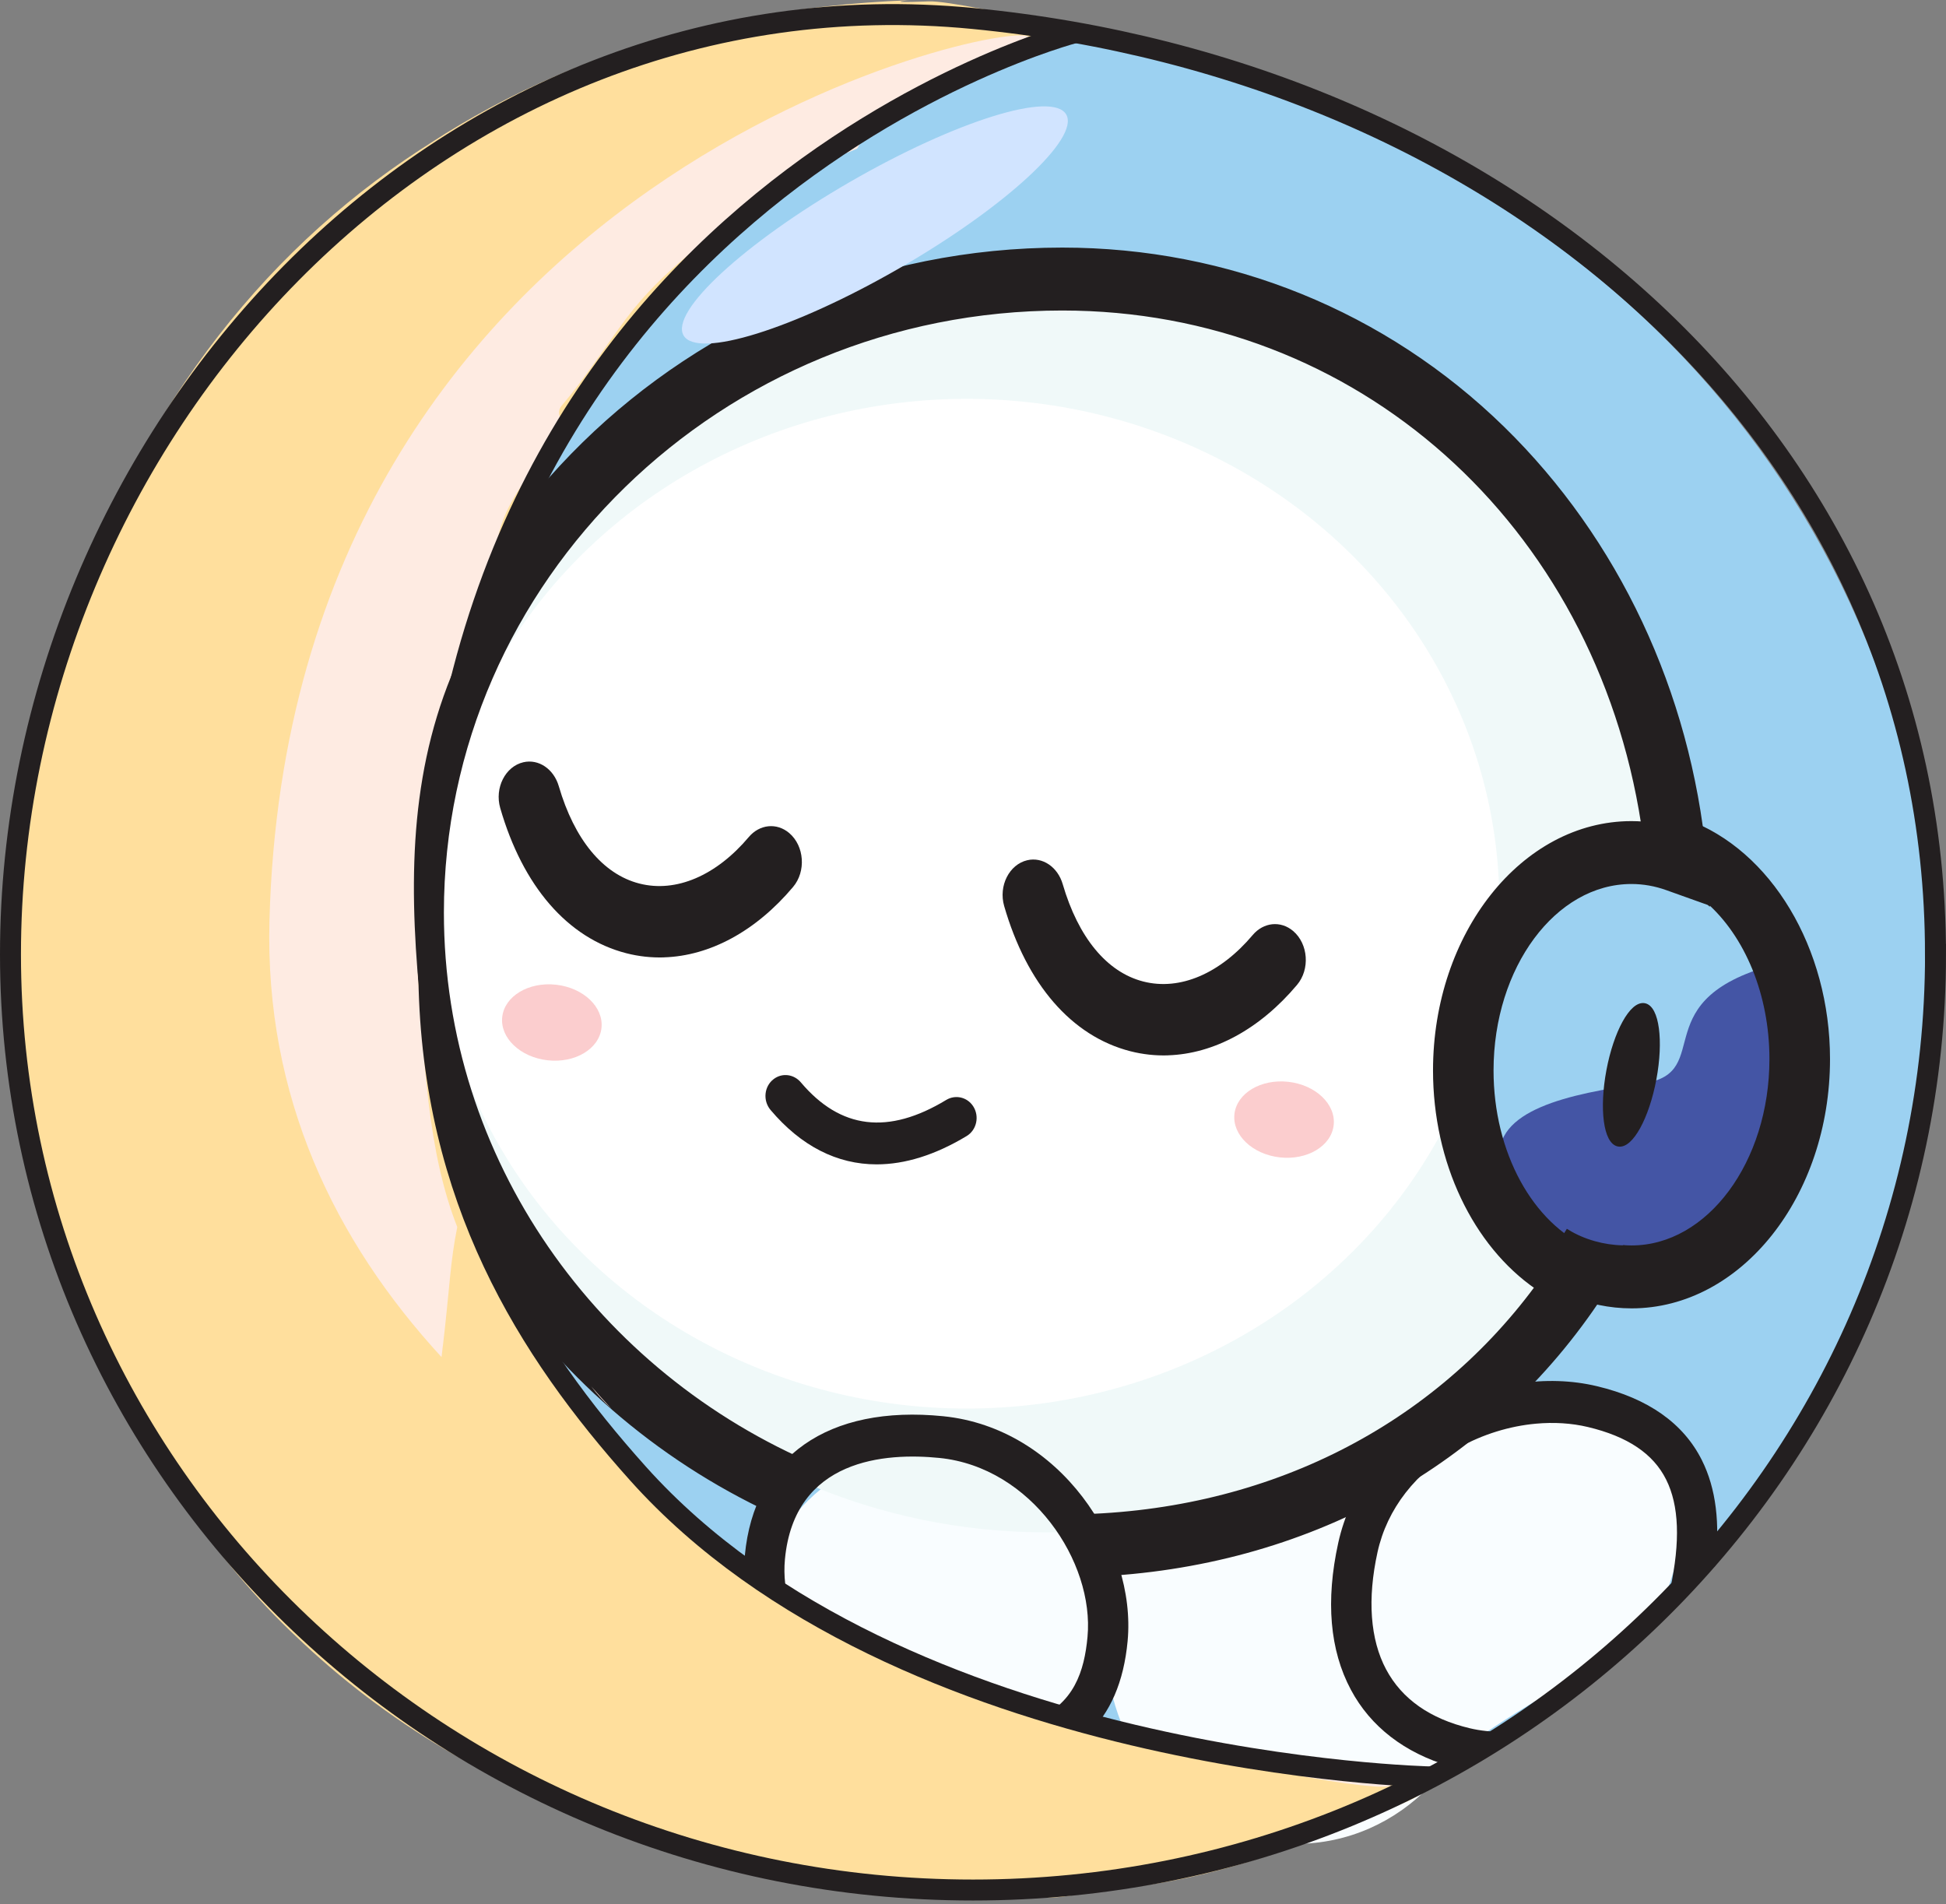 <?xml version="1.0" encoding="UTF-8"?>
<svg id="Layer_2" data-name="Layer 2" xmlns="http://www.w3.org/2000/svg" viewBox="0 0 464.21 454.19">
  <rect x="0" y="0" width="464.21" height="454.19" fill="#808080" stroke="none"/>
  <defs>
    <style>
      .cls-1 {
        fill: none;
        stroke-width: 5px;
      }

      .cls-1, .cls-2 {
        stroke-miterlimit: 10;
      }

      .cls-1, .cls-2, .cls-3 {
        stroke: #231f20;
      }

      .cls-2, .cls-3, .cls-4 {
        fill: #231f20;
      }

      .cls-5 {
        fill: #fff;
      }

      .cls-5, .cls-6, .cls-7, .cls-8, .cls-9, .cls-4, .cls-10, .cls-11, .cls-12, .cls-13 {
        stroke-width: 0px;
      }

      .cls-6 {
        fill: #d1e4ff;
      }

      .cls-3 {
        stroke-miterlimit: 10;
        stroke-width: 1px;
      }

      .cls-7 {
        fill: #ffdf9d;
      }

      .cls-8 {
        fill: #9cd1f1;
      }

      .cls-9 {
        fill: #fbcdce;
      }

      .cls-10 {
        fill: #feebe2;
      }

      .cls-11 {
        fill: #f9fdff;
      }

      .cls-12 {
        fill: #f0f9f9;
      }

      .cls-13 {
        fill: #4455a5;
      }
    </style>
  </defs>
  <path class="cls-8" d="M461.46,217.15c13.06,113.68-92.7,228.37-197.24,228.37s-196.99-115.97-196.99-230.46S154.27-14.96,256.51,7.76c108.96,24.21,191.75,94.59,204.95,209.39Z"/>
  <ellipse class="cls-11" cx="309.13" cy="392.87" rx="45.14" ry="46.96"/>
  <path class="cls-13" d="M422.58,251.91c11.64-2.91-8.29,44.41-26.06,46.93-17.77,2.52-37.14-9.4-38.76-21.75-1.61-12.34,16.41-16.13,34.17-18.65,17.77-2.52-.57-20.38,32.71-28.7l-2.07,22.17Z"/>
  <path class="cls-11" d="M401.19,365.53c-4.67,29.4-15.53,26.65-47.57,48.27-19.29,13.02-29.25-12.05-29.25-34.46s18.64-40.56,41.63-40.56,38.7,4.65,35.19,26.75h0Z"/>
  <ellipse class="cls-11" cx="222.35" cy="386.47" rx="41.63" ry="40.56"/>
  <path class="cls-12" d="M372.74,296.53c-3.33.57-5.92-1.15-7.69-3.96-1.59-2.53-2.73-5.46-3.96-8.18-1.59-3.52-3.16-7.06-4.54-10.68-1.26-3.32-2.48-6.69-3.14-10.2-.58-3.04-.61-6.04-.46-9.11.2-4.53.41-9.87,2.8-13.86.12-1.3.32-2.58.63-3.86-.73-.05-1.47-.18-2.21-.45-1.11-.4-2.2-1.77-1.68-3.08.52-1.29,1.31-2.3,2.13-3.38-2.06-.68-2.12-4.02.13-4.78,3.15-1.07,6.36-1.9,9.59-2.66,1.25-1.96,2.57-3.86,4.18-5.5,1.92-1.94,4.78-4.47,7.67-4.5.61-.64,1.21-1.28,1.82-1.91,1.07-1.11,2.36-.88,3.19-.08.86-.55,1.76-.99,2.8-1.25.16-.04.32-.06.47-.07.21-.12.43-.25.64-.36,1.06-.56,2.06-.29,2.73.35.39,0,.75.12,1.05.31,1.66-.66,3.11-1.56,3.95-3.2.87-1.67,2.65-1.48,3.67-.46-5.45-77.33-69.15-138.36-146.93-138.36S102.27,134.05,102.27,216.41s65.96,149.12,147.31,149.12c52.38,0,98.36-27.68,124.48-69.37-.43.16-.87.29-1.33.37Z"/>
  <ellipse class="cls-5" cx="230.6" cy="215.57" rx="127.06" ry="120.43"/>
  <ellipse class="cls-3" cx="389.18" cy="256.42" rx="16.89" ry="5.56" transform="translate(65.29 591.54) rotate(-79.36)"/>
  <g>
    <path class="cls-2" d="M406.57,204.55c-3.8-39.4-20.88-75.75-48.11-102.37-28.12-27.48-65.43-42.62-105.05-42.62-89.04,0-161.47,70.93-161.47,158.11,0,63.99,39.03,119.22,95,144.08.42-.64.9-1.25,1.42-1.82-.02-.43.09-.87.38-1.28.62-.87,1.3-1.71,2.01-2.5.62-2.45,2.2-4.52,4.11-6.13-52.57-22.13-89.47-73.12-89.47-132.34,0-79.46,66.4-144.11,148.01-144.11,70.53,0,127.46,51.13,138.58,122.91-.93-.07-1.86-.11-2.8-.11-25.83,0-46.84,26.46-46.84,58.98,0,21.81,9.49,41.51,24.27,51.72-25.6,34.61-65.99,54.4-112.15,54.7.44,1.39.75,2.83,1.25,4.21.23.63.11,1.3-.22,1.86,1.47,2.59,3.02,5.13,4.89,7.43.09.11.16.23.24.35,50.81-2.09,94.8-26.23,121.5-66.98l4.66-7.13-7.66-3.29c-13.96-5.99-23.34-23.22-23.34-42.87,0-24.8,14.98-44.98,33.39-44.98,2.86,0,5.71.5,8.5,1.5l9.93,3.55-1.05-10.87h0Z"/>
    <path class="cls-2" d="M402.06,195.88l-9.93-3.55,1.05,10.87c.18,1.86.32,3.73.43,5.6,4.66,1.23,9,3.42,13.26,5.88.18.11.35.23.48.37v-.16c9.31,8.14,15.24,22.21,15.24,37.72,0,24.8-14.98,44.98-33.39,44.98-.65,0-1.3-.03-1.95-.08,1.3.24,1.65,1.17,0,0-.19.05.02.06-.19.05-4.46-.07-9.29-1.4-13.12-3.75-1.09,1.84-1.74,2.41-2.91,4.2l-4.67,7.13,7.66,3.29c4.89,2.1,10.01,3.17,15.18,3.17,25.83,0,46.84-26.46,46.84-58.98,0-26.25-13.97-49.57-33.97-56.72v-.02Z"/>
  </g>
  <path class="cls-4" d="M182.9,391.8c2.59.15,5.15.54,7.67,1.17,1,.25,2.02.48,2.94.94.15.08.3.17.45.25-4.83-6.64-7.44-14.43-6.72-22.18,2.25-24.07,24.05-25.49,36.85-24.2,21.94,2.21,37,24.77,35.33,42.7-.75,8.07-3.17,16.1-12.8,19.84,1.01.23,2.03.47,3.05.68,3.2.66,6.63,1.36,9.67,2.82,5.51-5.16,8.74-12.62,9.65-22.37,2.14-23-16.21-50.81-43.97-53.62-27.45-2.77-45.15,9.64-47.34,33.19-.64,6.87.71,14,3.8,20.73.48.01.95.03,1.42.06h0Z"/>
  <path class="cls-4" d="M349.51,420.57c.92-.4,1.84-.86,2.74-1.36h0c1.43-1.73,3.15-3.15,4.9-4.52.07-.11.13-.22.22-.32.37-.44.74-.86,1.12-1.28-2.67.04-5.31-.22-7.84-.82-9.51-2.26-16.24-6.99-20-14.05-3.8-7.12-4.51-16.79-2.05-27.96,2.27-10.34,9.16-19.19,19.41-24.93,5.72-3.2,12.09-5.15,18.36-5.72,4.27-.39,8.49-.14,12.4.79h0c9.49,2.26,15.6,6.36,18.68,12.54,3.09,6.18,3.4,14.71.99,26.06,2.28-.93,4.54-1.93,6.79-2.94,1.24-.92,2.54-1.76,3.89-2.48,1.26-10.18.23-18.5-3.13-25.24-4.4-8.82-12.83-14.77-25.07-17.68-12.03-2.86-25.69-.72-37.46,5.88-12.72,7.12-21.32,18.31-24.23,31.51-3.03,13.8-2.02,25.59,3.02,35.03,4.69,8.8,12.81,15.06,23.58,18.23,1.16-.47,2.36-.76,3.68-.71v-.03Z"/>
  <path class="cls-7" d="M343.55,425.27c-.49-3.53-1.53-1.73-3.13-1.92l-2.84-1.66c-82.62-5.04-187.29-23.99-225.04-134.46-36.88-107.91,1.88-161.03,73.53-250.75,30.25-27.07,40.85-20.29,67.48-26.83.27-.07.55-.14.82-.21.09-1.03.2-2.06.33-3.09-13.71-2.94-29.01-6.18-33.14-6.02-14.02.55-1.42-.59-5.04-.26-51.77,2.08-95.87,17.8-131.1,46.72C49.21,76.52,24.13,118.84,10.91,172.54c-3.21,12.38-5.27,23.19-6.29,33.05v.18c-2.83,60.22,12.65,116.66,43.56,158.93,35.81,48.97,91.4,77.95,160.79,83.81,13.35,1.13,29.28,2.47,43.95,2.47,3.93,0,7.77-.1,11.44-.32,25.28-1.79,49.22-11.52,71.18-20.88,5.67-2.58,1.82-1.96,7.33-4.09l.69-.42ZM341.54,425.3c-.49-3.53-4.77-1.77-6.37-1.96h-.14c-82.62-5.04-187.29-23.99-225.04-134.46-35.73-104.56-.45-157.67,66.95-242.49,6.46-8.13,14.03-15.21,22.55-20.75,19.36-12.58,30.44-9.02,52.33-14.55h0c.09-1.04.2-2.07.33-3.1-13.71-2.94-29.01-6.18-33.14-6.02-14.02.55-1.42-.59-5.04-.26-51.77,2.08-95.87,17.8-131.1,46.72C46.66,78.19,21.59,120.51,8.36,174.21c-3.21,12.38-5.27,23.19-6.29,33.05v.18c-2.83,60.22,15.2,114.99,46.1,157.26,35.81,48.97,77.78,64.64,158.24,85.48,13.35,1.13,29.28,2.47,43.95,2.47,3.93,0,8.07-1.22,11.74-1.44,35.39-9.26,47.87-10.93,69.82-20.29,4.93-2.54-18.74.14,8.94-4.09l.66-1.53ZM334.4,428.09c-21.36,9.1-45.7,14.84-70.38,16.59-16.99,1.03-37.85-.73-54.6-2.15C54.93,429.48,5.57,307.11,10.21,206.22v-.12c1-9.5,2.99-19.96,6.11-32C42.01,69.87,113.21,10.19,216.82,6.06h.14c1.4-.14,4.35-.33,8.22-.53,1.86-.1,2.11,2.82.27,3.08-8.42,1.2-16.01,3.72-23.58,7.45-13.15,6.48-24.77,16.03-34.43,27.55-33.81,40.31-49.4,66.67-64.19,112.86-15.06,47.06-15.67,92.72.86,136.66,44.73,110.27,147.45,129.15,231.43,134.43-.35.18-.73.36-1.13.54h0Z"/>
  <path class="cls-1" d="M461.71,227.63c0,123.28-102.79,223.22-229.6,223.22S2.5,350.91,2.5,227.63,104.51-7.94,232.1,4.41c126.26,12.22,229.6,99.94,229.6,223.22h0Z"/>
  <path class="cls-4" d="M278.6,251.75c-3,.09-6-.23-8.97-.99-14.04-3.6-24.72-16.03-30.09-34.63-1.39-4.82,1.22-9.93,5.51-10.93h0c3.65-.85,7.27,1.62,8.46,5.72,3.7,12.66,10.49,20.98,19.21,23.21,8.8,2.26,18.39-1.94,26.1-11.08,2.57-3.05,6.66-3.5,9.65-.97h0c3.63,3.09,4.06,9.16.92,12.87-8.84,10.5-19.79,16.45-30.8,16.79h0Z"/>
  <path class="cls-4" d="M158.39,228.38c-3,.09-6-.23-8.97-.99-14.04-3.6-24.72-16.03-30.09-34.63-1.39-4.82,1.22-9.93,5.51-10.93h0c3.65-.85,7.27,1.62,8.46,5.72,3.7,12.66,10.49,20.98,19.21,23.21,8.8,2.26,18.39-1.94,26.1-11.08,2.57-3.05,6.66-3.5,9.65-.97h0c3.63,3.09,4.06,9.16.92,12.87-8.84,10.5-19.79,16.45-30.8,16.79h0Z"/>
  <path class="cls-4" d="M209.12,277.75c-9.43,0-18.02-4.35-25.31-12.98-1.88-2.23-1.54-5.66.78-7.39h0c2.03-1.52,4.81-1.14,6.46.82,9.45,11.18,20.86,12.55,34.67,4.18,2.19-1.32,4.98-.69,6.41,1.48h0c1.57,2.39.87,5.69-1.55,7.14-7.48,4.51-14.69,6.75-21.47,6.75h0Z"/>
  <ellipse class="cls-9" cx="131.65" cy="243.91" rx="9.07" ry="11.91" transform="translate(-125.35 347.73) rotate(-83.64)"/>
  <ellipse class="cls-9" cx="306.31" cy="267.08" rx="9.07" ry="11.91" transform="translate(6.94 541.91) rotate(-83.64)"/>
  <g id="Layer_3" data-name="Layer 3">
    <path class="cls-10" d="M331.7,425.88c.45-.89-9.49-1-24.67-2.86,14.9,2.91,24.22,3.73,24.67,2.86Z"/>
    <path class="cls-10" d="M248.95,408.91c21.17,8.41,42.42,12.19,58.09,14.1-20.07-3.92-50.27-11.66-82.62-24.2,2.87,1.6,5.73,3.24,8.55,4.95.69.42,1.37.84,2.06,1.26.88.44,1.76.88,2.65,1.31,3.16,1.53,6.32,2.63,9.79,3.11.56.08,1.06-.15,1.48-.53Z"/>
    <path class="cls-10" d="M105.64,321.11c.66-5.52,1.18-11.05,1.73-16.58.39-3.97.91-7.93,1.71-11.83-7.07-17.97-7.77-38.83-9.51-61.24-2.2-28.27-.7-54.41,12.48-79.72-.64-.79-.72-1.92-.25-2.86,2.67-5.29,4.39-11,6.83-16.4-.06-.21-.1-.44-.11-.69-.09-4.21,1.44-8.25,3.4-11.87,3.6-6.66,8.77-11.9,13.6-17.56.08-.42.13-.84.19-1.26-1.73-.08-3.26-2.53-1.72-4.33,5.64-6.61,10.27-13.98,15.49-20.92,4.24-5.64,9.31-10.59,14.69-15.04,2.82-2.33,5.73-4.55,8.73-6.63,2.85-1.97,5.84-3.7,8.65-5.7,2.92-2.06,5.71-4.32,8.72-6.25,1.43-.92,2.91-1.71,4.44-2.41.04-.05.08-.1.12-.15,1.51-1.47,3.29-2.22,5.11-3.14.74-.37,1.51-.36,2.14-.08.79-.33,1.57-.65,2.36-.98.07-.09.13-.18.19-.27.2-.46.46-.91.75-1.31-.16-.65-.05-1.38.22-2,.59-1.37,2.97-2,4.17-2.5.11-.04.2-.07.31-.1.09-.64.42-1.26,1.11-1.71.99-.66,2.02-1.2,3.1-1.6,3.99-1.83,6.4-5.02,10.83-5.05.65,0,2.41-.77,2.81-.34,11.02-8.85,18.32-10.89,17.43-11.8-4.35-4.44-176.29,31.65-181.08,210.75-1.13,42.1,15.54,76.45,41.05,104.19.1-.88.2-1.76.3-2.61Z"/>
    <path class="cls-10" d="M145.84,336.01c-1.62-1.73-3.23-3.5-4.8-5.29,1.43,1.93,3.05,3.68,4.8,5.29Z"/>
  </g>
  <path class="cls-1" d="M256.51,7.76S99.16,48.32,102.31,233.49c.89,52.49,23.43,88.5,49.9,118.03,62.55,69.79,189.18,72.35,189.18,72.35"/>
  <path class="cls-5" d="M227,451.88c1.97,0,2.96,0,4.94-.02"/>
  <ellipse class="cls-6" cx="208.7" cy="53.66" rx="52.7" ry="11.86" transform="translate(1.13 111.54) rotate(-30)"/>
</svg>